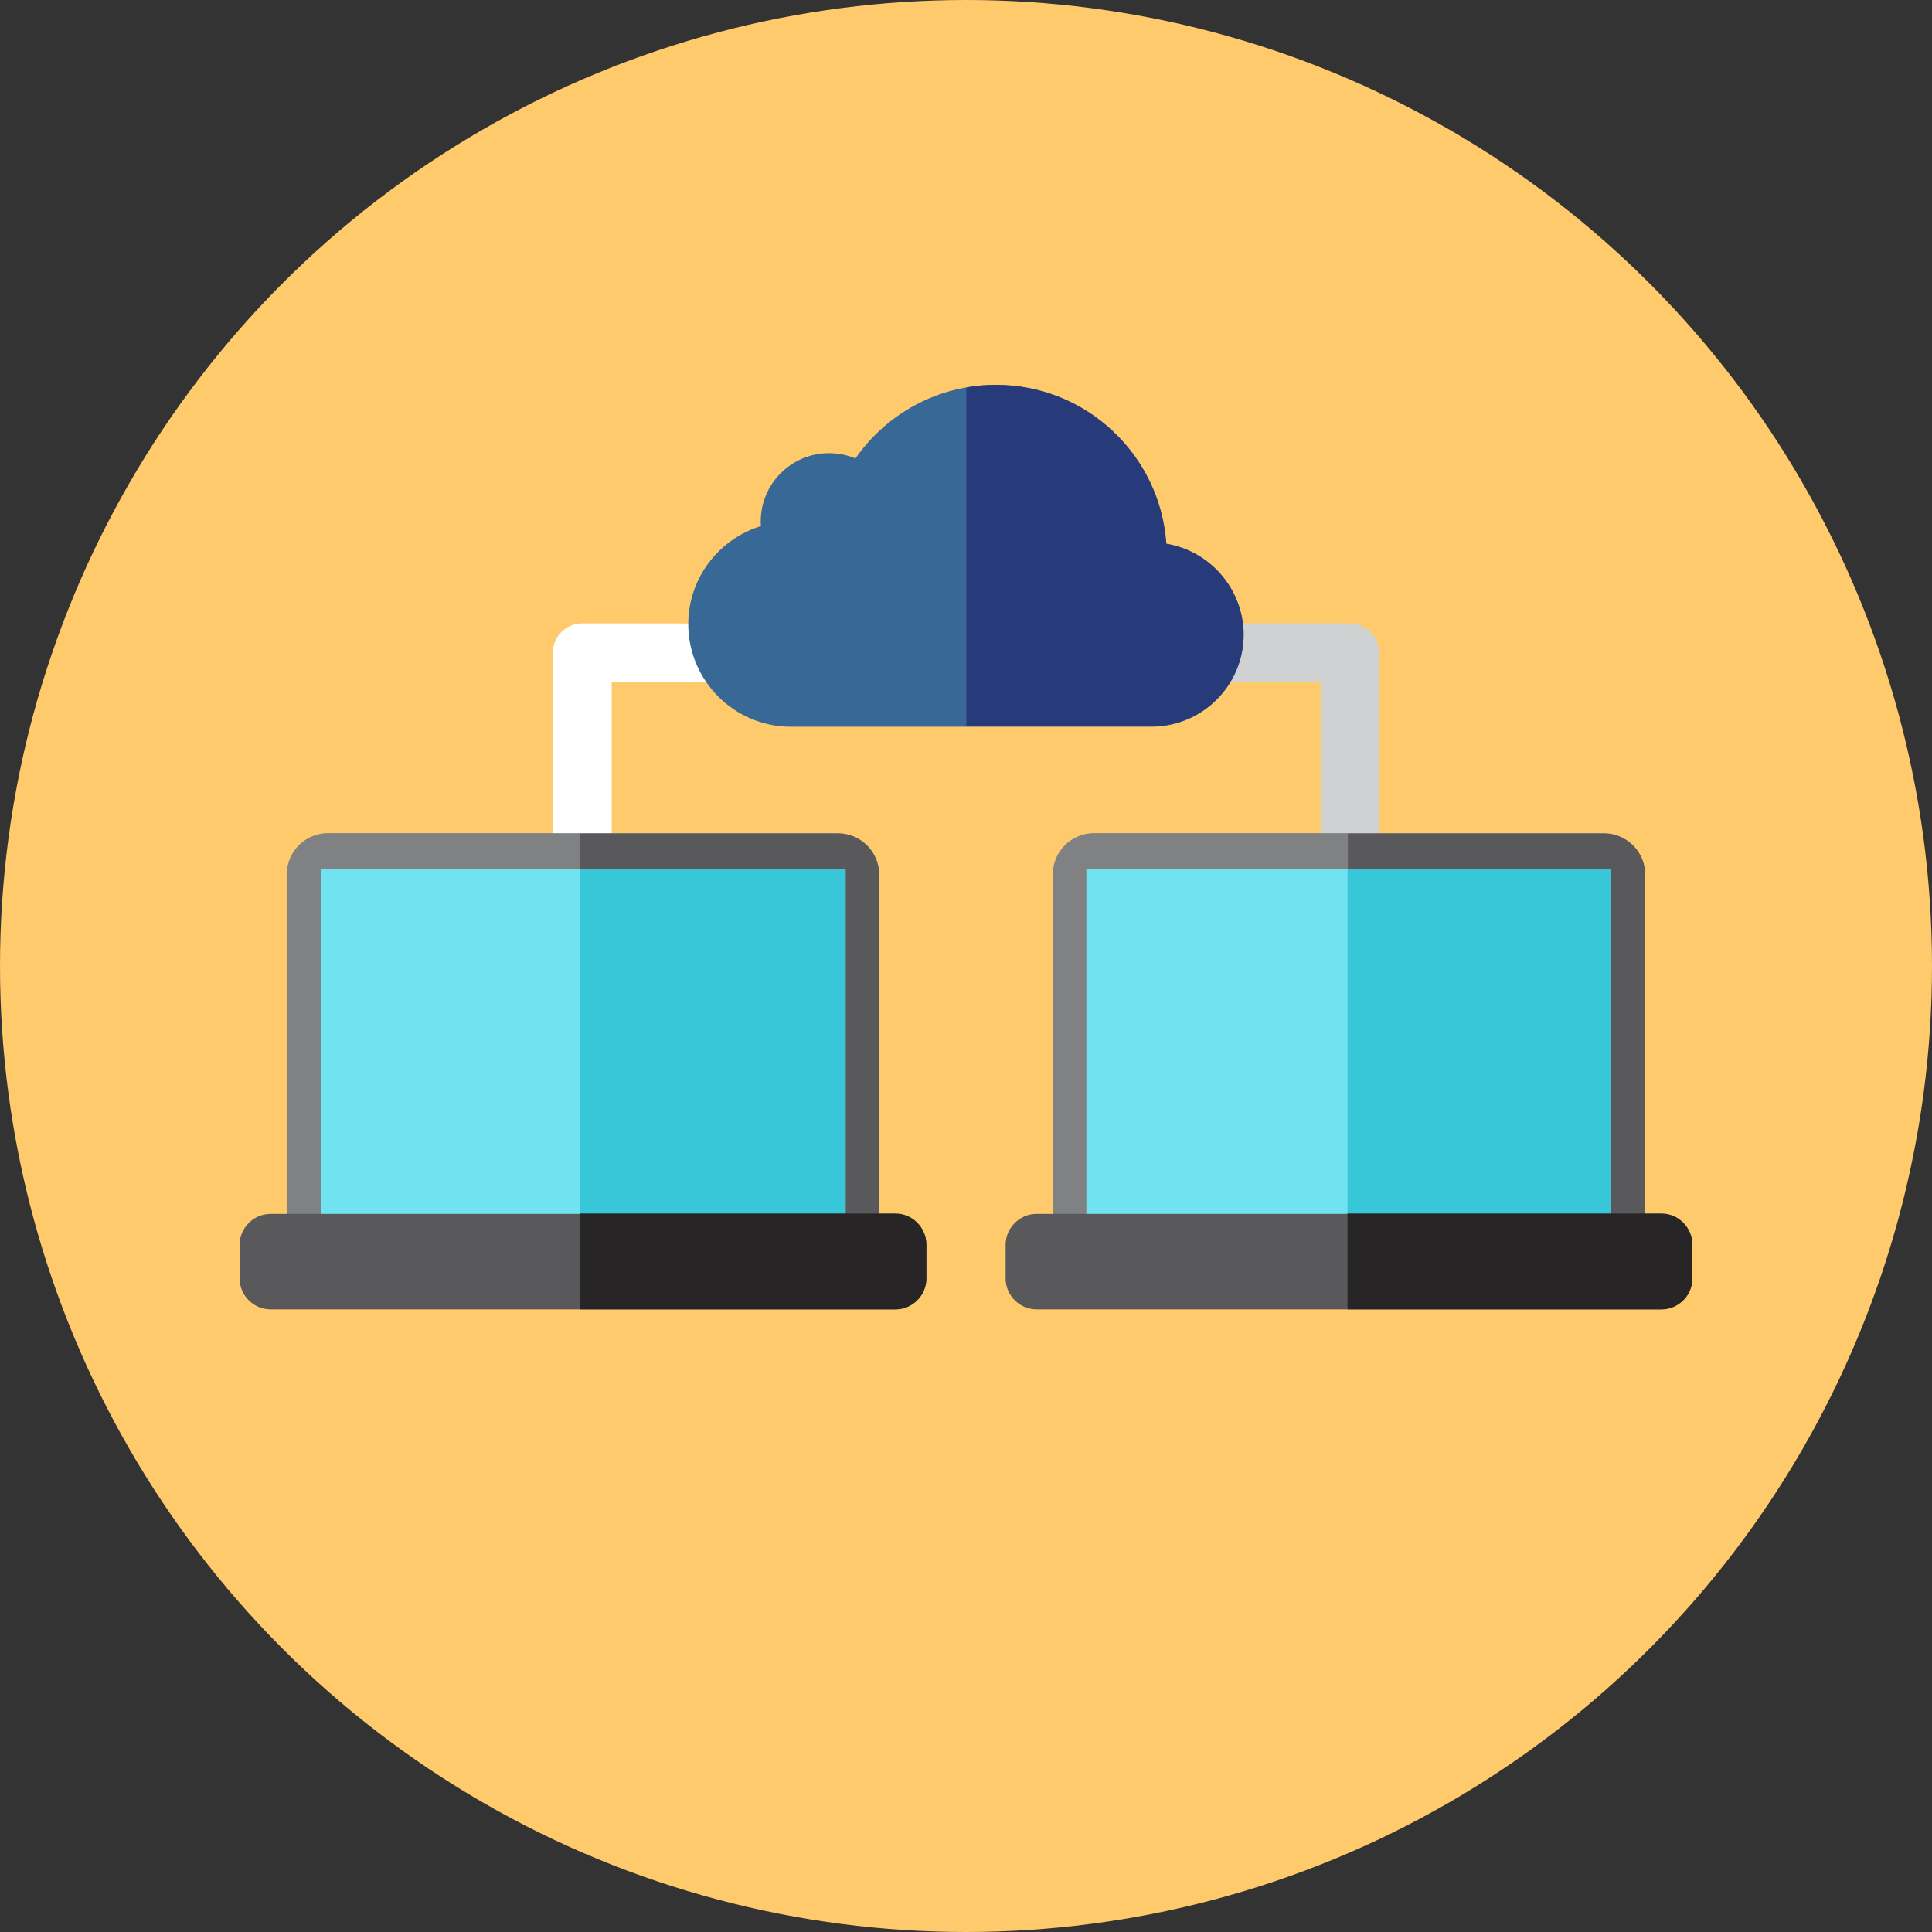 <?xml version="1.0" encoding="utf-8"?>
<!-- Generator: Adobe Illustrator 20.1.0, SVG Export Plug-In . SVG Version: 6.00 Build 0)  -->
<svg version="1.1" id="Layer_1" xmlns="http://www.w3.org/2000/svg" xmlns:xlink="http://www.w3.org/1999/xlink" x="0px" y="0px"
	 viewBox="0 0 512 512" style="enable-background:new 0 0 512 512;" xml:space="preserve">
<rect x="0" y="0" width="512" height="512" fill="#333333" stroke="none"/>
<style type="text/css">
	.st0{fill:#FFCA6C;}
	.st1{fill:#FFFFFF;}
	.st2{fill:#D0D1D3;}
	.st3{fill:#808183;}
	.st4{fill:#59595B;}
	.st5{fill:#71E2EF;}
	.st6{fill:#38C6D9;}
	.st7{fill:#272525;}
	.st8{fill:#386895;}
	.st9{fill:#273B7A;}
</style>
<circle class="st0" cx="256" cy="256" r="256"/>
<path class="st1" d="M154.3,165.2c-4.3,0-7.8,3.5-7.8,7.8v56.9c0,4.3,3.5,7.8,7.8,7.8s7.8-3.5,7.8-7.8v-49.1h94v-15.5L154.3,165.2
	L154.3,165.2z"/>
<path class="st2" d="M357.7,165.2H256v15.5h94v49.1c0,4.3,3.5,7.8,7.8,7.8s7.8-3.5,7.8-7.8V173C365.5,168.7,362,165.2,357.7,165.2z"
	/>
<path class="st3" d="M425.1,338.5H289.9c-6,0-10.9-4.9-10.9-10.9v-95.9c0-6,4.9-10.9,10.9-10.9h135.1c6,0,10.9,4.9,10.9,10.9v95.9
	C436,333.7,431.1,338.5,425.1,338.5z"/>
<path class="st4" d="M425.1,220.9h-67.9v117.7h67.9c6,0,10.9-4.9,10.9-10.9v-95.9C436,225.7,431.1,220.9,425.1,220.9z"/>
<rect x="287.9" y="230.4" class="st5" width="139.1" height="98.7"/>
<rect x="357.1" y="230.4" class="st6" width="69.9" height="98.7"/>
<path class="st4" d="M274.7,347h165.6c4.5,0,8.2-3.7,8.2-8.2v-8.9c0-4.5-3.7-8.2-8.2-8.2H274.7c-4.5,0-8.2,3.7-8.2,8.2v8.9
	C266.5,343.3,270.2,347,274.7,347z"/>
<path class="st7" d="M440.3,321.6h-83.2V347h83.2c4.5,0,8.2-3.7,8.2-8.2v-8.9C448.5,325.3,444.8,321.6,440.3,321.6z"/>
<path class="st3" d="M222.1,338.5H86.9c-6,0-10.9-4.9-10.9-10.9v-95.9c0-6,4.9-10.9,10.9-10.9h135.1c6,0,10.9,4.9,10.9,10.9v95.9
	C233,333.7,228.1,338.5,222.1,338.5z"/>
<path class="st4" d="M222.1,220.9h-68.4v117.7h68.4c6,0,10.9-4.9,10.9-10.9v-95.9C233,225.7,228.1,220.9,222.1,220.9z"/>
<rect x="85" y="230.4" class="st5" width="139.1" height="98.7"/>
<rect x="153.7" y="230.4" class="st6" width="70.3" height="98.7"/>
<path class="st4" d="M71.7,347h165.6c4.5,0,8.2-3.7,8.2-8.2v-8.9c0-4.5-3.7-8.2-8.2-8.2H71.7c-4.5,0-8.2,3.7-8.2,8.2v8.9
	C63.5,343.3,67.2,347,71.7,347z"/>
<path class="st7" d="M237.3,321.6h-83.6V347h83.6c4.5,0,8.2-3.7,8.2-8.2v-8.9C245.5,325.3,241.8,321.6,237.3,321.6z"/>
<path class="st8" d="M305.1,192.6c13.5,0,24.4-10.9,24.4-24.4c0-12.1-8.9-22.2-20.5-24.1c-1.6-23.5-21.2-42.1-45.1-42.1
	c-15.4,0-29,7.7-37.2,19.5c-2.1-0.9-4.5-1.4-7-1.4c-10,0-18.1,8.1-18.1,18.1c0,0.4,0,0.8,0.1,1.2c-11.1,3.4-19.3,13.7-19.3,26
	c0,15,12.2,27.2,27.2,27.2L305.1,192.6L305.1,192.6z"/>
<path class="st9" d="M309.1,144.1c-1.6-23.5-21.2-42.1-45.1-42.1c-2.7,0-5.4,0.2-7.9,0.7v89.8h49.1c13.5,0,24.4-10.9,24.4-24.4
	C329.5,156.1,320.7,146,309.1,144.1z"/>
</svg>
